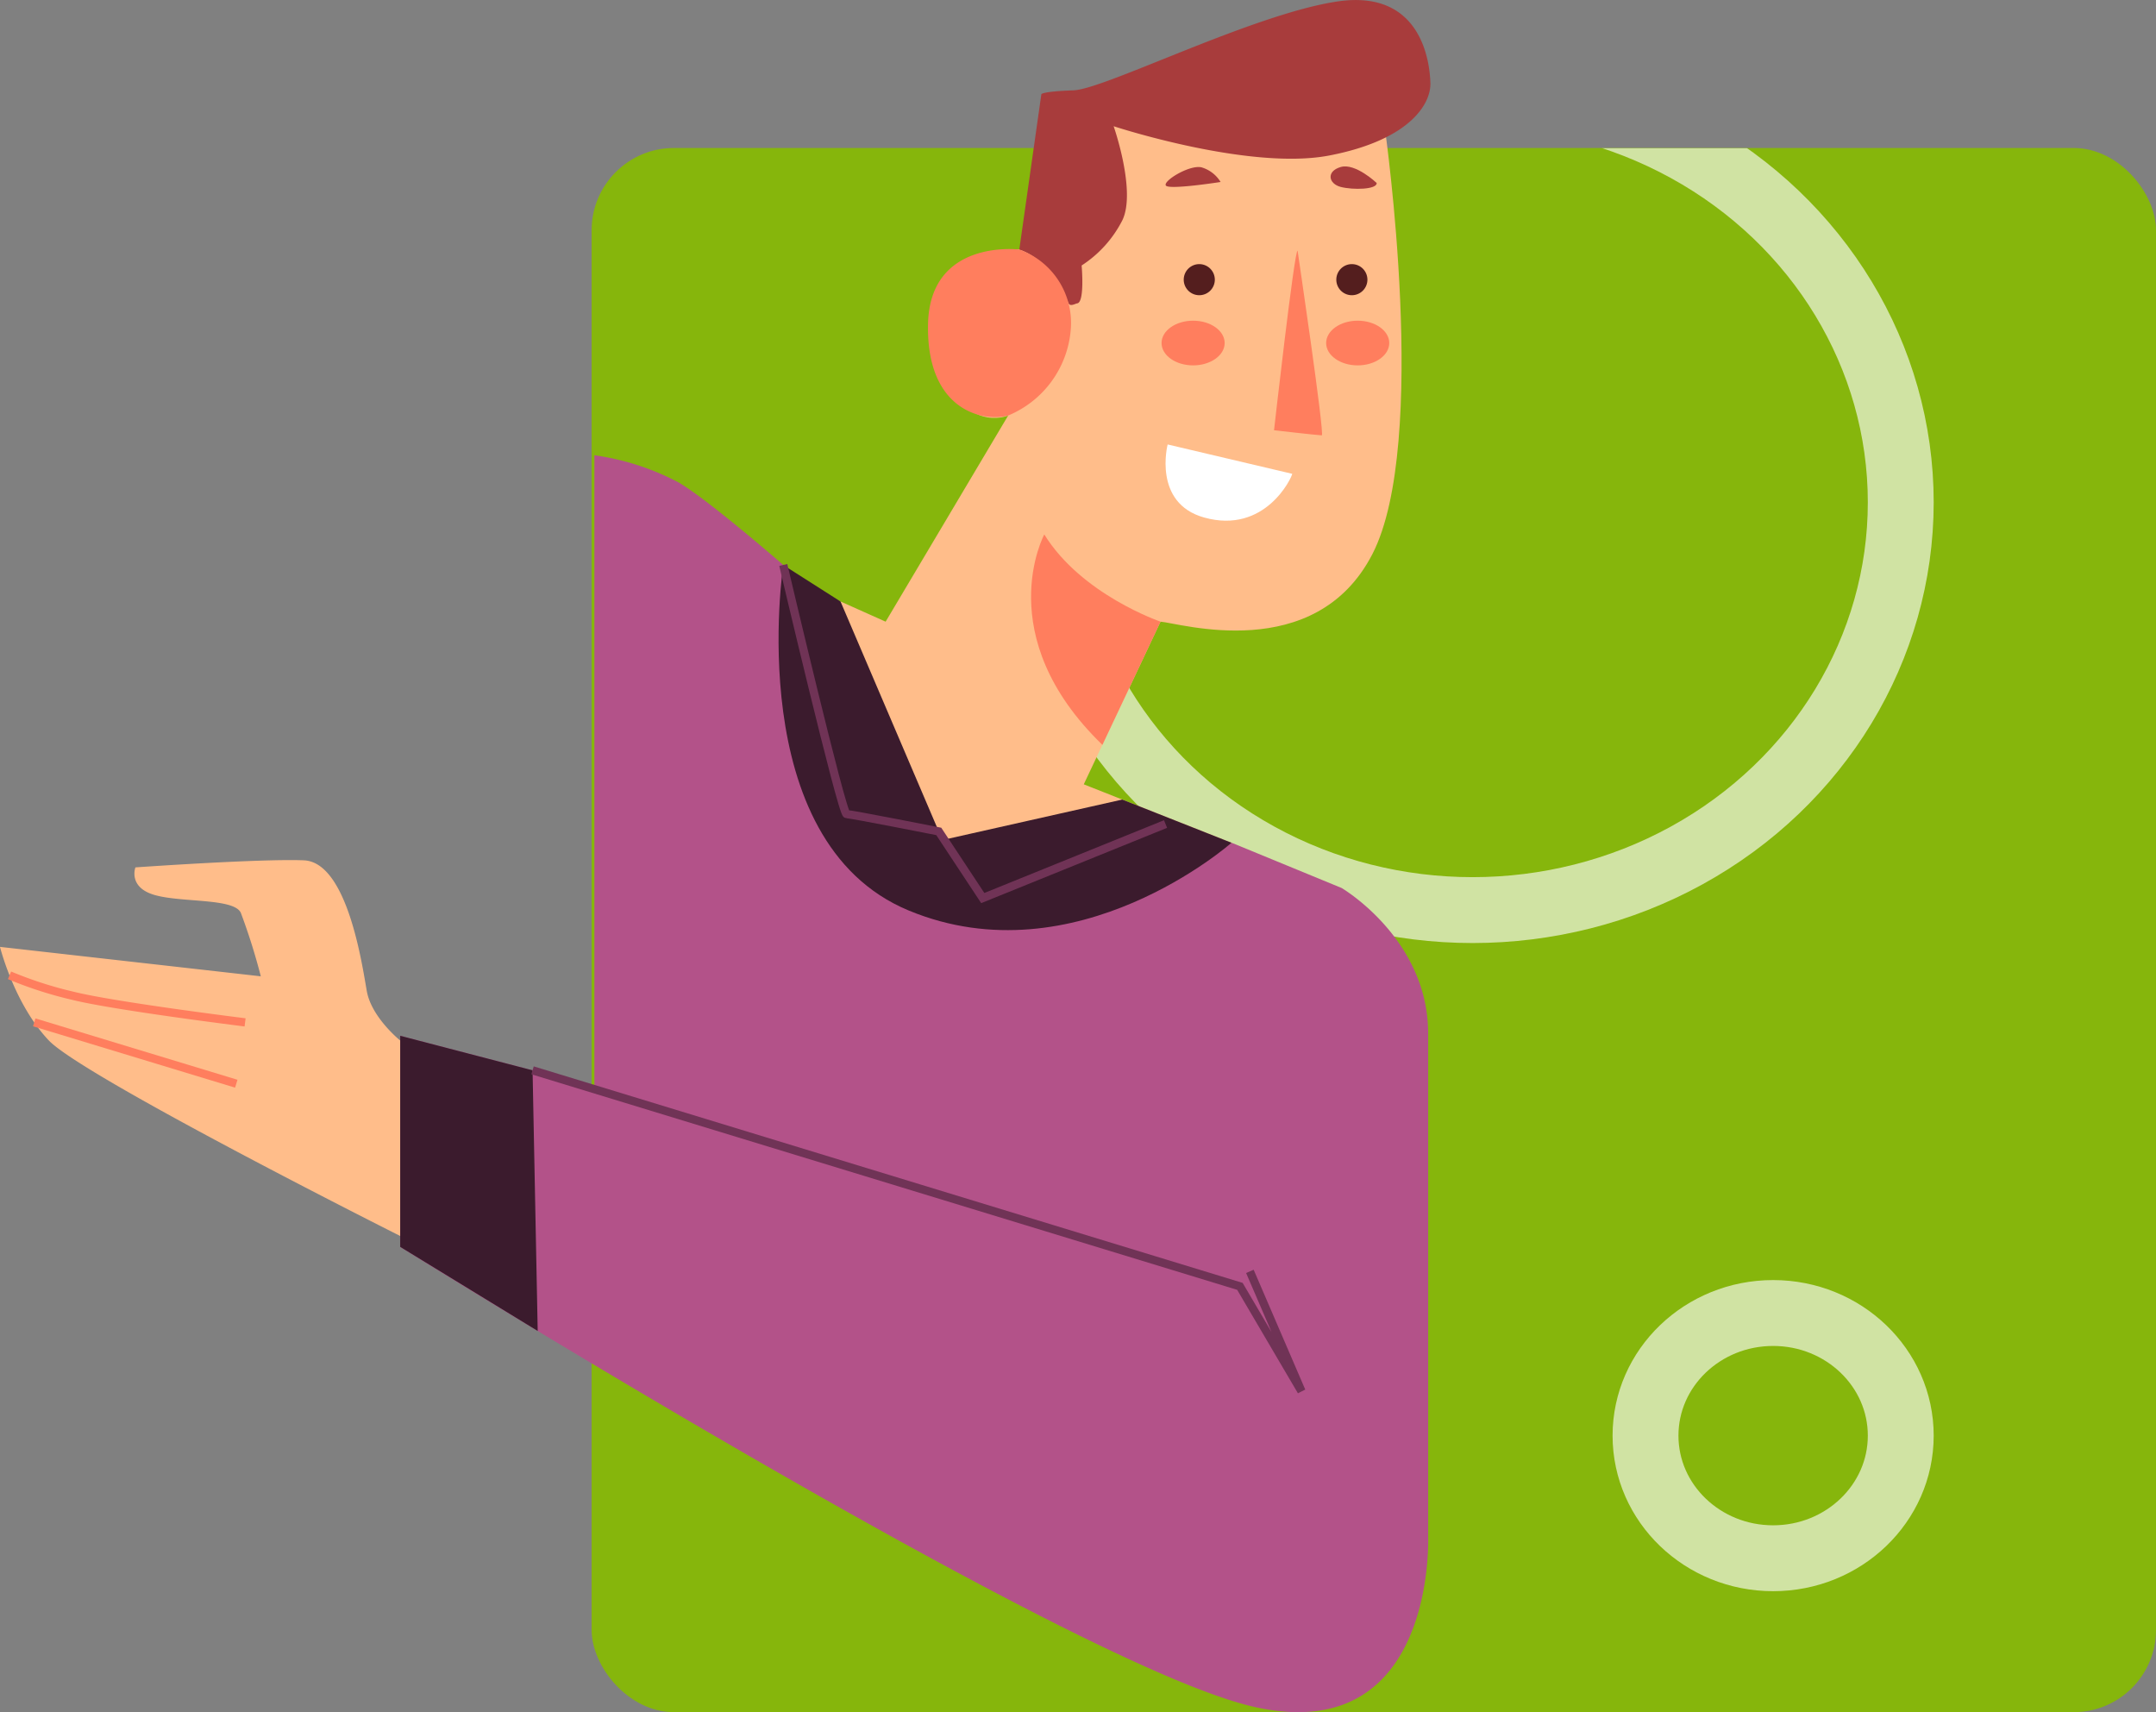 <svg xmlns="http://www.w3.org/2000/svg" xmlns:xlink="http://www.w3.org/1999/xlink" width="261.852" height="207.93" viewBox="0 0 261.852 207.93">
  <rect x="0" y="0" width="261.852" height="207.93" fill="#808080" stroke="none"/>
  <defs>
    <clipPath id="clip-path">
      <rect id="Rectángulo_415033" data-name="Rectángulo 415033" width="190" height="189.958" rx="10" transform="translate(105 43)" fill="#273603"/>
    </clipPath>
  </defs>
  <g id="Grupo_1185478" data-name="Grupo 1185478" transform="translate(-1158.148 -4814.554)">
    <g id="Enmascarar_grupo_1098813" data-name="Enmascarar grupo 1098813" transform="translate(1125 4789.526)" clip-path="url(#clip-path)">
      <g id="Grupo_1180771" data-name="Grupo 1180771" transform="translate(-20 -2.128)">
        <rect id="Rectángulo_415032" data-name="Rectángulo 415032" width="295" height="236.136" rx="10" transform="translate(20)" fill="#86b60c"/>
        <g id="Elipse_13312" data-name="Elipse 13312" transform="translate(0 177.364)" fill="none" stroke="#e6f0cd" stroke-width="10" opacity="0.78">
          <ellipse cx="44.5" cy="43.029" rx="44.5" ry="43.029" stroke="none"/>
          <ellipse cx="44.5" cy="43.029" rx="39.5" ry="38.029" fill="none"/>
        </g>
        <g id="Elipse_13313" data-name="Elipse 13313" transform="translate(176 34.633)" fill="none" stroke="#e6f0cd" stroke-width="8" opacity="0.78">
          <ellipse cx="56" cy="53.524" rx="56" ry="53.524" stroke="none"/>
          <ellipse cx="56" cy="53.524" rx="52" ry="49.524" fill="none"/>
        </g>
        <g id="Elipse_13314" data-name="Elipse 13314" transform="translate(31)" fill="none" stroke="#e6f0cd" stroke-width="8" opacity="0.78">
          <ellipse cx="22" cy="21.515" rx="22" ry="21.515" stroke="none"/>
          <ellipse cx="22" cy="21.515" rx="18" ry="17.515" fill="none"/>
        </g>
        <g id="Elipse_13315" data-name="Elipse 13315" transform="translate(249 182.612)" fill="none" stroke="#e6f0cd" stroke-width="8" opacity="0.78">
          <ellipse cx="19.5" cy="18.891" rx="19.5" ry="18.891" stroke="none"/>
          <ellipse cx="19.5" cy="18.891" rx="15.5" ry="14.891" fill="none"/>
        </g>
      </g>
    </g>
    <g id="Grupo_1184328" data-name="Grupo 1184328" transform="translate(1158.148 4814.554)">
      <path id="Trazado_1041183" data-name="Trazado 1041183" d="M187.987,152.015l13.37,5.5s10.511,6.153,10.511,17.69v61.016s1.025,25.637-21.022,20.766S87.017,201.1,87.017,201.1V175.462l23.586,6.153V104.96a31.027,31.027,0,0,1,10.255,3.318c4.358,2.578,15.8,12.717,15.8,12.717L168.5,146.491Z" transform="translate(-38.412 -49.673)" fill="#b35289"/>
      <path id="Trazado_1041184" data-name="Trazado 1041184" d="M201.8,69.593s5.425,38.113-1.53,51.606-23.507,8.346-25.734,8.207l-9.319,19.753,17.944,7.094s-16.97,12.8-31.576,8.067-23.647-15.3-19.752-39.087l9.319,4.173,14.884-25.038s-5.7,2.5-8.624-7.094,7.233-16.692,15.3-11.128l4.034-19.753Z" transform="translate(-33.59 -53.908)" fill="#ffbd8a"/>
      <path id="Trazado_1041185" data-name="Trazado 1041185" d="M154.925,85.506c2.779,1.008,4.555,3.813,5.833,6.479.2.425.81.031,1.044,0,.938-.134.536-4.6.536-4.6a14.2,14.2,0,0,0,4.96-5.519c1.676-3.553-1.072-11.393-1.072-11.393s16.486,5.428,26.205,3.553,12.331-6.233,12.265-8.78-1.072-11.46-11.327-9.92-28.215,10.657-32.035,10.79-3.888.469-3.888.469l-2.678,18.868Z" transform="translate(-30.971 -55.144)" fill="#a83c3c"/>
      <path id="Trazado_1041186" data-name="Trazado 1041186" d="M176.538,85.934a1.888,1.888,0,1,1-1.888-1.888A1.888,1.888,0,0,1,176.538,85.934Z" transform="translate(-28.995 -51.97)" fill="#541e1e"/>
      <path id="Trazado_1041187" data-name="Trazado 1041187" d="M193.236,85.934a1.888,1.888,0,1,1-1.888-1.888A1.888,1.888,0,0,1,193.236,85.934Z" transform="translate(-27.161 -51.97)" fill="#541e1e"/>
      <path id="Trazado_1041188" data-name="Trazado 1041188" d="M185.507,82.579S188.832,105,188.445,105s-5.8-.618-5.8-.618S185.12,82.425,185.507,82.579Z" transform="translate(-27.91 -52.131)" fill="#ff7e5e"/>
      <path id="Trazado_1041189" data-name="Trazado 1041189" d="M186.157,107.344l-15.13-3.565s-1.849,7.126,4.437,8.874C182.852,114.709,186.084,107.853,186.157,107.344Z" transform="translate(-29.213 -49.803)" fill="#fff"/>
      <path id="Trazado_1041190" data-name="Trazado 1041190" d="M177.456,75.238a4.047,4.047,0,0,0-2.338-1.785c-1.477-.307-4.678,1.661-4.308,2.215S177.456,75.238,177.456,75.238Z" transform="translate(-29.213 -53.137)" fill="#a83c3c"/>
      <path id="Trazado_1041191" data-name="Trazado 1041191" d="M194.43,75.368s-2.585-2.465-4.371-1.941-1.477,2.032,0,2.417S194.492,76.169,194.43,75.368Z" transform="translate(-27.23 -53.144)" fill="#a83c3c"/>
      <path id="Trazado_1041192" data-name="Trazado 1041192" d="M155.866,82.456h0s-10.853-1.362-11.084,9.03,6.541,11.972,9.737,11.124a12.37,12.37,0,0,0,7.589-10.345A9.461,9.461,0,0,0,155.866,82.456Z" transform="translate(-32.069 -52.151)" fill="#ff7e5e"/>
      <path id="Trazado_1041193" data-name="Trazado 1041193" d="M171.78,124.217s-9.582-3.255-14.119-10.591c0,0-6.632,12.306,7.06,25.553Z" transform="translate(-30.83 -48.721)" fill="#ff7e5e"/>
      <path id="Trazado_1041194" data-name="Trazado 1041194" d="M178,92.949c0,1.5-1.716,2.714-3.832,2.714s-3.832-1.215-3.832-2.714,1.716-2.714,3.832-2.714S178,91.45,178,92.949Z" transform="translate(-29.262 -51.29)" fill="#ff7e5e"/>
      <ellipse id="Elipse_13317" data-name="Elipse 13317" cx="3.832" cy="2.714" rx="3.832" ry="2.714" transform="translate(161.064 38.945)" fill="#ff7e5e"/>
      <path id="Trazado_1041195" data-name="Trazado 1041195" d="M135.948,121.4l12.379,28.968,21.841-4.913,13.27,5.246s-18.859,16.664-39.206,8.227-15.238-41.959-15.238-41.959Z" transform="translate(-33.865 -48.354)" fill="#3b1b2d"/>
      <path id="Trazado_1041196" data-name="Trazado 1041196" d="M103.094,172.679l.624,31.654-16.7-10.211V168.485Z" transform="translate(-38.412 -42.696)" fill="#3b1b2d"/>
      <path id="Trazado_1041197" data-name="Trazado 1041197" d="M101.5,172.264,187.411,198.5l7.478,12.733-6.266-14.552" transform="translate(-36.821 -42.281)" fill="none" stroke="#703356" stroke-miterlimit="10" stroke-width="1"/>
      <path id="Trazado_1041198" data-name="Trazado 1041198" d="M128.939,116.965s7.118,30.259,7.694,30.259,11.191,2.1,11.191,2.1l5.344,8.093,22.2-8.99" transform="translate(-33.808 -48.354)" fill="none" stroke="#703356" stroke-miterlimit="10" stroke-width="1"/>
      <path id="Trazado_1041199" data-name="Trazado 1041199" d="M91.826,171.168s-3.485-2.789-4.056-6.006S85.41,149.5,80.118,149.288s-20.45.858-20.45.858-.929,2.43,2.36,3.361,9.581.357,10.439,2.145a75.085,75.085,0,0,1,2.431,7.722L43.222,159.8s1.716,6.935,5.934,11.369,42.667,23.738,42.667,23.738V171.168Z" transform="translate(-43.222 -44.808)" fill="#ffbd8a"/>
      <path id="Trazado_1041200" data-name="Trazado 1041200" d="M44.266,161.869a47.758,47.758,0,0,0,7.69,2.484c5.054,1.263,20.918,3.23,20.918,3.23" transform="translate(-43.107 -43.423)" fill="none" stroke="#ff7e5e" stroke-miterlimit="10" stroke-width="1"/>
      <line id="Línea_625" data-name="Línea 625" x2="24.536" y2="7.45" transform="translate(4.16 124.159)" fill="none" stroke="#ff7e5e" stroke-miterlimit="10" stroke-width="1"/>
    </g>
  </g>
</svg>
